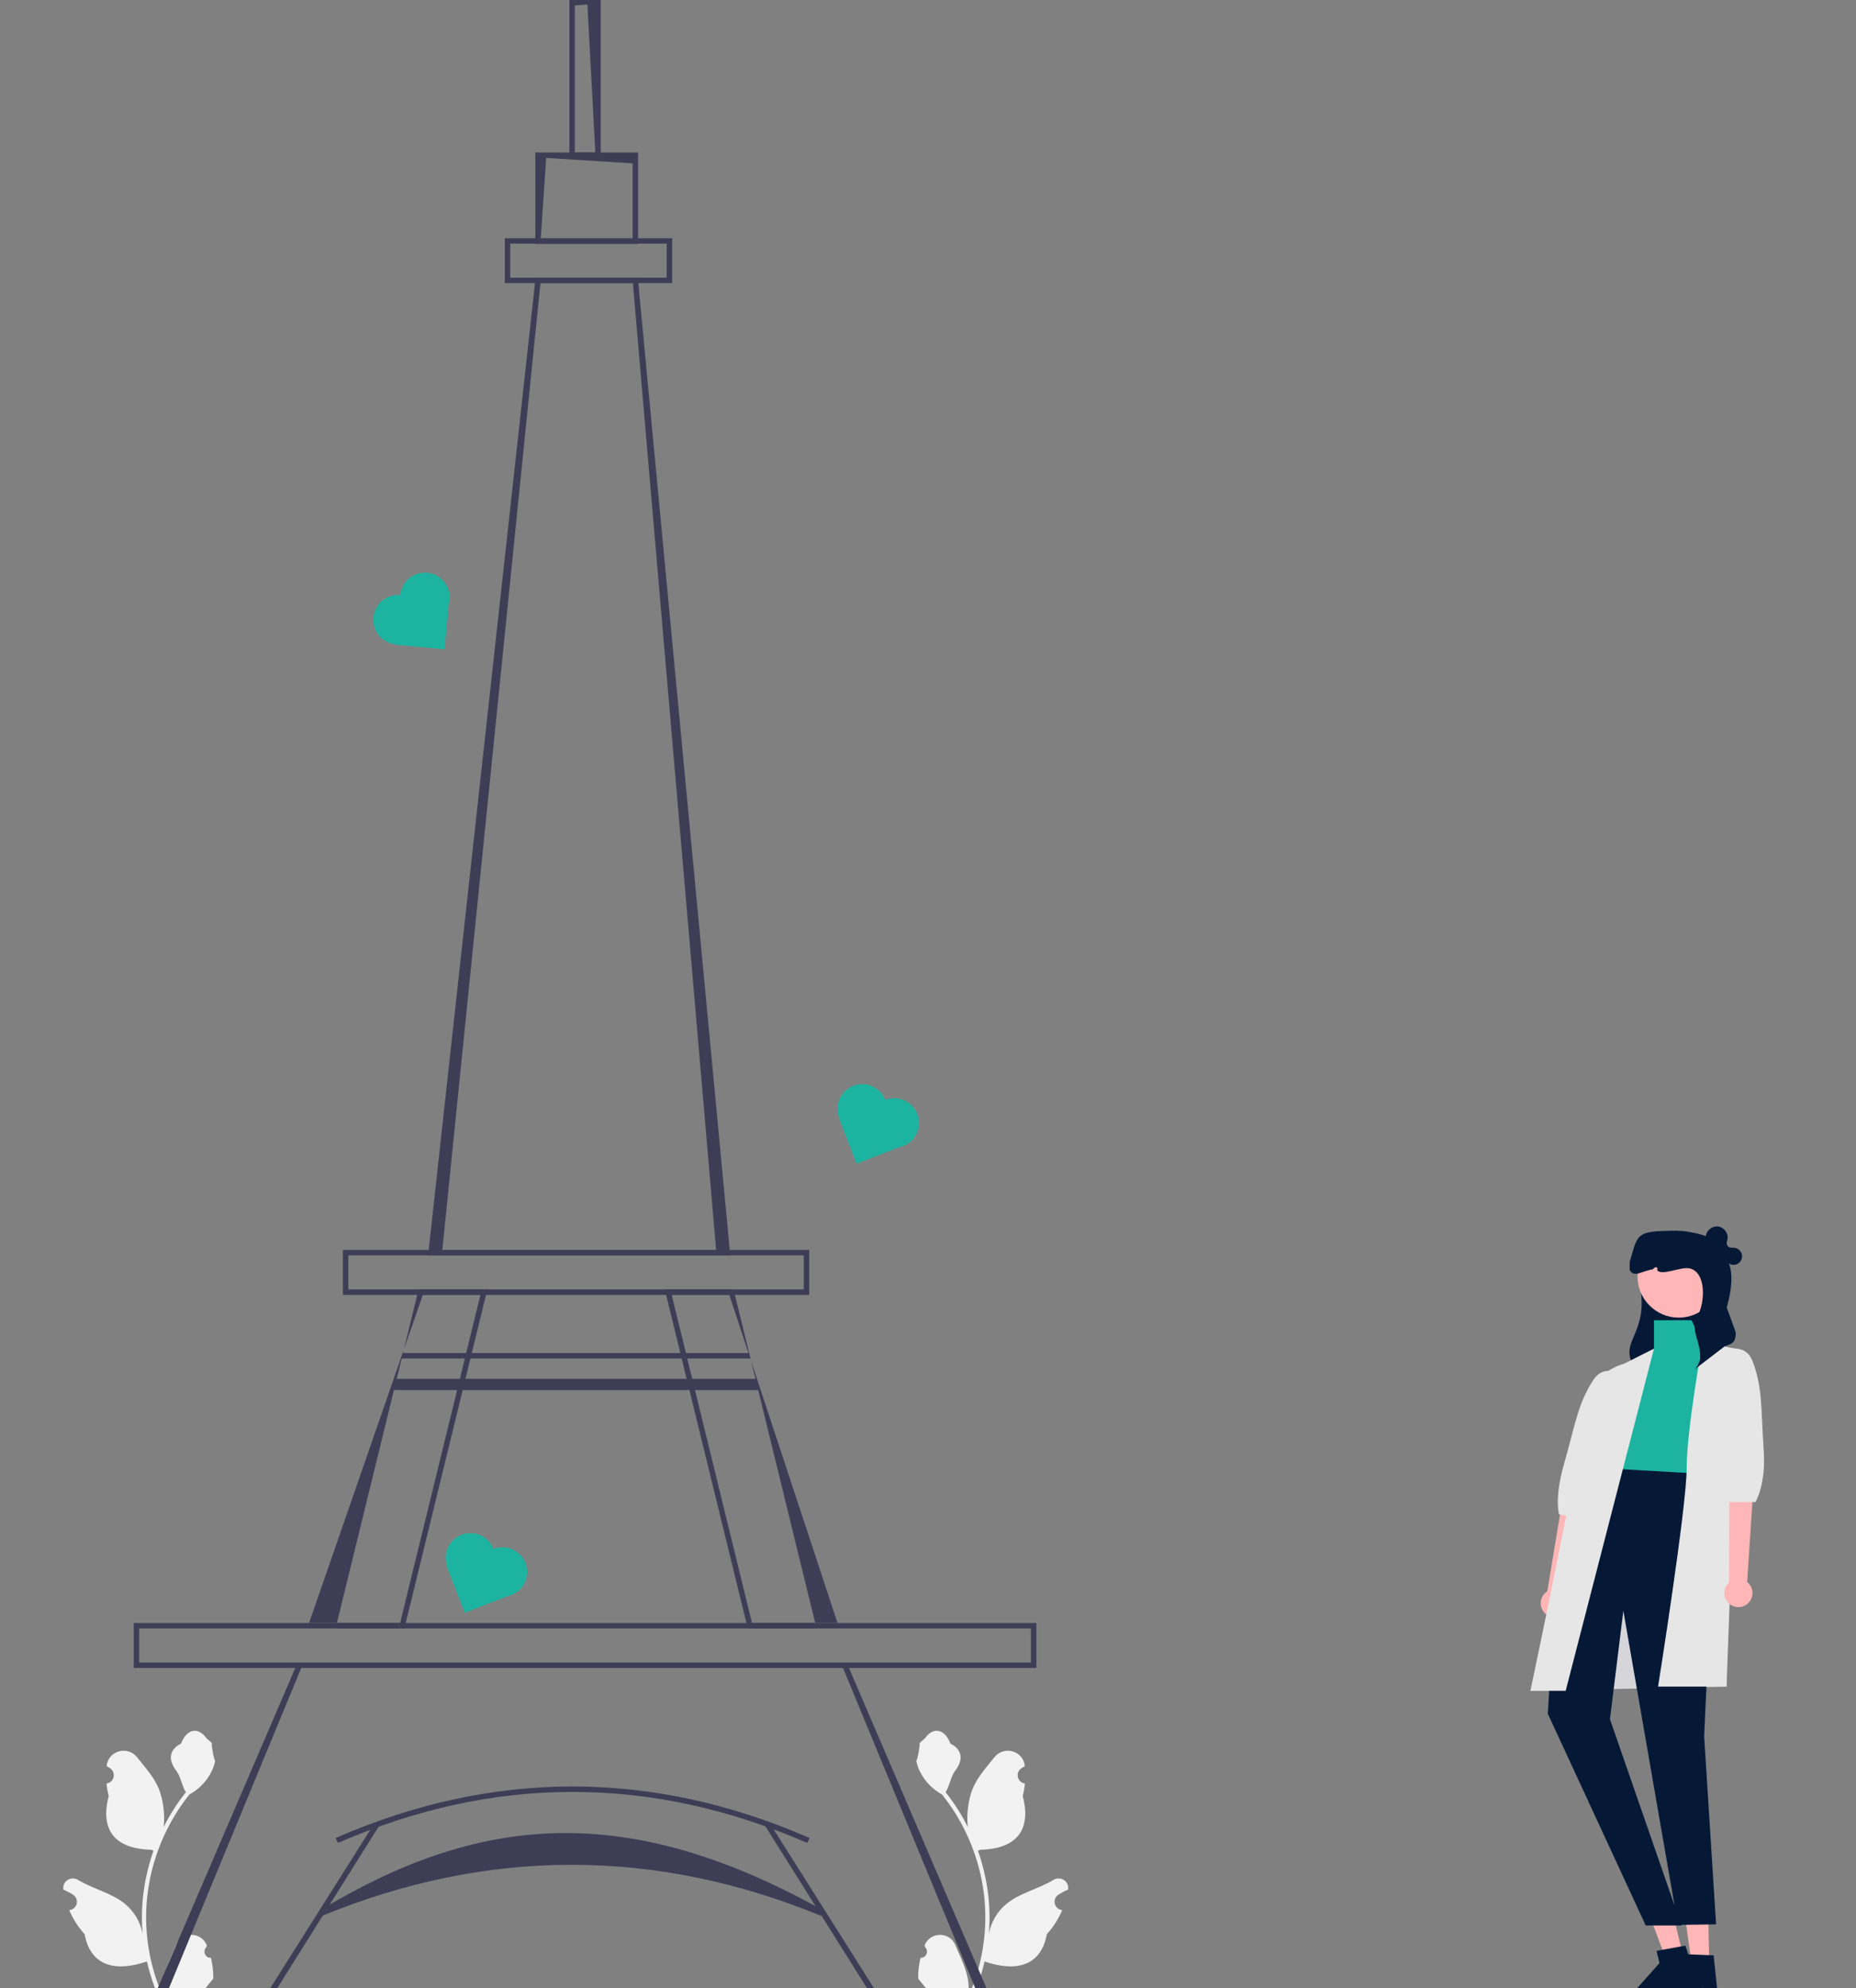 <svg width="465" height="498" viewBox="0 0 465 498" fill="none" xmlns="http://www.w3.org/2000/svg">
<rect x="0" y="0" width="465" height="498" fill="#808080" stroke="none"/>
<g clip-path="url(#clip0_214_3130)">
<path d="M230.633 490.352C232.042 490.44 232.82 488.69 231.755 487.671L231.649 487.249C231.663 487.216 231.677 487.182 231.691 487.148C233.115 483.753 237.943 483.776 239.355 487.177C240.609 490.195 242.205 493.218 242.598 496.41C242.774 497.818 242.695 499.254 242.382 500.636C245.319 494.222 246.865 487.218 246.865 480.174C246.865 478.404 246.768 476.634 246.57 474.869C246.407 473.425 246.183 471.99 245.892 470.568C244.32 462.881 240.916 455.56 236.006 449.445C233.645 448.155 231.677 446.139 230.488 443.722C230.061 442.85 229.726 441.912 229.567 440.957C229.836 440.992 230.58 436.902 230.378 436.652C230.752 436.084 231.422 435.801 231.831 435.247C233.864 432.491 236.666 432.972 238.128 436.718C241.252 438.294 241.283 440.908 239.366 443.422C238.146 445.022 237.978 447.187 236.908 448.899C237.018 449.04 237.133 449.176 237.243 449.317C239.262 451.906 241.008 454.688 242.48 457.611C242.064 454.363 242.678 450.449 243.725 447.926C244.917 445.052 247.151 442.631 249.119 440.146C251.482 437.161 256.328 438.463 256.744 442.247C256.748 442.284 256.752 442.32 256.756 442.357C256.464 442.522 256.177 442.697 255.898 442.882C254.303 443.936 254.854 446.408 256.744 446.7L256.787 446.707C256.681 447.759 256.501 448.802 256.236 449.828C258.76 459.586 253.311 463.14 245.531 463.299C245.359 463.387 245.192 463.475 245.02 463.559C245.808 465.778 246.438 468.054 246.905 470.361C247.323 472.399 247.614 474.459 247.777 476.529C247.979 479.139 247.962 481.763 247.741 484.369L247.755 484.277C248.314 481.406 249.873 478.725 252.136 476.867C255.508 474.098 260.272 473.079 263.91 470.853C265.661 469.781 267.905 471.166 267.6 473.196L267.585 473.293C267.043 473.513 266.515 473.768 266.004 474.054C265.712 474.219 265.425 474.394 265.146 474.579C263.551 475.634 264.102 478.106 265.992 478.397L266.035 478.404C266.065 478.408 266.092 478.413 266.123 478.417C265.193 480.623 263.899 482.67 262.278 484.435C260.7 492.953 253.922 493.762 246.671 491.281H246.667C245.874 494.732 244.716 498.105 243.228 501.318H230.941C230.897 501.182 230.858 501.041 230.818 500.905C231.954 500.975 233.099 500.909 234.218 500.702C233.306 499.584 232.395 498.457 231.483 497.339C231.461 497.317 231.443 497.295 231.426 497.273C230.963 496.7 230.497 496.132 230.034 495.56L230.034 495.559C230.005 493.803 230.216 492.051 230.633 490.352Z" fill="#F2F2F2"/>
<path d="M52.841 490.352C53.258 492.051 53.469 493.803 53.44 495.559L53.44 495.56C52.978 496.132 52.511 496.7 52.048 497.273C52.031 497.295 52.013 497.317 51.991 497.339C51.08 498.457 50.168 499.584 49.257 500.702C50.375 500.909 51.52 500.975 52.656 500.905C52.617 501.041 52.577 501.182 52.533 501.318H40.247C38.758 498.105 37.6 494.732 36.807 491.281H36.803C29.552 493.762 22.774 492.953 21.196 484.435C19.576 482.67 18.281 480.623 17.352 478.417C17.382 478.413 17.409 478.408 17.44 478.404L17.483 478.397C19.372 478.106 19.924 475.634 18.329 474.579C18.049 474.394 17.763 474.219 17.471 474.054C16.96 473.768 16.431 473.513 15.89 473.293L15.875 473.196C15.569 471.166 17.813 469.781 19.564 470.853C23.202 473.079 27.966 474.098 31.338 476.867C33.601 478.725 35.16 481.406 35.719 484.277L35.733 484.369C35.513 481.763 35.495 479.139 35.697 476.529C35.86 474.459 36.151 472.399 36.569 470.361C37.036 468.054 37.666 465.778 38.454 463.559C38.282 463.475 38.115 463.387 37.943 463.299C30.163 463.14 24.714 459.586 27.238 449.828C26.974 448.802 26.793 447.759 26.688 446.707L26.73 446.7C28.62 446.408 29.172 443.936 27.576 442.882C27.297 442.697 27.011 442.522 26.718 442.357C26.722 442.32 26.726 442.284 26.73 442.247C27.146 438.463 31.992 437.161 34.355 440.146C36.323 442.631 38.557 445.052 39.749 447.926C40.796 450.449 41.41 454.363 40.994 457.611C42.466 454.688 44.212 451.906 46.231 449.317C46.341 449.176 46.456 449.04 46.566 448.899C45.496 447.187 45.328 445.022 44.109 443.422C42.192 440.908 42.222 438.294 45.346 436.718C46.809 432.972 49.61 432.491 51.643 435.247C52.052 435.801 52.722 436.084 53.097 436.652C52.894 436.902 53.638 440.992 53.907 440.957C53.748 441.912 53.414 442.85 52.986 443.722C51.797 446.139 49.829 448.155 47.469 449.445C42.559 455.56 39.154 462.881 37.582 470.568C37.292 471.99 37.067 473.425 36.904 474.869C36.706 476.634 36.609 478.404 36.609 480.174C36.609 487.218 38.155 494.222 41.092 500.636C40.779 499.254 40.7 497.818 40.876 496.41C41.269 493.218 42.865 490.195 44.119 487.177C45.531 483.776 50.359 483.753 51.783 487.148C51.797 487.182 51.812 487.216 51.825 487.249L51.719 487.671C50.654 488.69 51.432 490.44 52.841 490.352Z" fill="#F2F2F2"/>
<path d="M182.961 314.427H107.252L107.335 313.67L134.184 69.554H159.802L159.86 70.171L182.961 314.427ZM110.819 313.063H179.417L158.56 70.917H135.406L110.819 313.063Z" fill="#3F3D56"/>
<path d="M202.743 324.321H85.911V313.063H202.743V324.321ZM87.275 322.957H201.379V314.427H87.275V322.957Z" fill="#3F3D56"/>
<path d="M168.398 70.917H126.473V59.66H168.398V70.917ZM127.836 69.554H167.035V61.023H127.836V69.554Z" fill="#3F3D56"/>
<path d="M188.161 340.821L204.245 406.507H209.836L188.161 340.821ZM204.245 406.507H188.407L172.186 340.255L171.852 338.892L168.286 324.319H182.72L187.527 338.892L187.977 340.255L188.161 340.821L188.025 340.255L187.691 338.892L183.791 322.956H166.555L170.455 338.892L170.789 340.255L187.343 407.871H204.579L204.245 406.507Z" fill="#3F3D56"/>
<path d="M100.883 338.892L100.405 340.255L77.428 406.507H84.41L100.63 340.255L100.964 338.892L101.162 338.081L100.883 338.892ZM104.864 322.956L101.162 338.081L105.935 324.319H120.362L116.796 338.892L116.462 340.255L100.242 406.507H84.41L84.076 407.871H101.312L117.867 340.255L118.201 338.892L122.101 322.956H104.864Z" fill="#3F3D56"/>
<path d="M248.598 501.318H219.32L191.494 457.005L192.747 456.468L220.218 499.955H245.164L211.036 417.354L212.289 416.816L248.598 501.318Z" fill="#3F3D56"/>
<path d="M67.355 501.318H38.077L74.385 416.816L75.639 417.354L41.511 499.955H66.456L93.928 456.468L95.181 457.005L67.355 501.318Z" fill="#3F3D56"/>
<path d="M259.658 417.766H33.513V406.509H259.658V417.766ZM34.877 416.403H258.294V407.872H34.877V416.403Z" fill="#3F3D56"/>
<path d="M205.659 479.832C164.215 462.812 122.186 462.812 80.739 479.832L79.917 478.627C119.49 454.695 156.49 450.595 206.481 478.627L205.659 479.832Z" fill="#3F3D56"/>
<path d="M202.244 461.597C163.237 444.551 123.68 444.551 84.673 461.597L84.075 460.358C123.479 443.139 163.437 443.139 202.842 460.358L202.244 461.597Z" fill="#3F3D56"/>
<path d="M188.025 340.255H100.405L100.883 338.892H187.691L188.025 340.255Z" fill="#3F3D56"/>
<path d="M190.118 348.156H98.073L99.437 345.34H189.436L190.118 348.156Z" fill="#3F3D56"/>
<path d="M159.863 61.091H134.114V38.194H159.863V61.091ZM135.477 59.728H158.499V40.92L136.841 39.557L135.477 59.728Z" fill="#3F3D56"/>
<path d="M150.515 39.557H142.655V0H150.515V39.557ZM144.019 38.194H149.151L147.164 1.129L144.019 1.363V38.194Z" fill="#3F3D56"/>
<path d="M221.813 275.486C220.574 272.295 216.983 270.712 213.791 271.951C210.63 273.177 209.048 276.711 210.222 279.879L210.129 279.915L214.615 291.47L225.251 287.344C225.603 287.274 225.953 287.175 226.299 287.041C229.491 285.803 231.074 282.212 229.835 279.021C228.597 275.83 225.005 274.248 221.813 275.486Z" fill="#1CB4A0"/>
<path d="M123.632 387.951C122.394 384.76 118.802 383.177 115.61 384.415C112.449 385.642 110.867 389.176 112.041 392.344L111.948 392.38L116.434 403.935L127.07 399.809C127.422 399.739 127.772 399.64 128.118 399.506C131.31 398.268 132.893 394.677 131.654 391.486C130.416 388.295 126.824 386.713 123.632 387.951Z" fill="#1CB4A0"/>
<path d="M100.292 149.046C96.883 148.727 93.861 151.23 93.541 154.638C93.224 158.013 95.678 161.008 99.038 161.375L99.028 161.474L111.373 162.632L112.438 151.276C112.533 150.931 112.601 150.573 112.636 150.204C112.956 146.796 110.452 143.774 107.043 143.455C103.634 143.135 100.612 145.639 100.292 149.046Z" fill="#1CB4A0"/>
<path d="M436.453 314.407C436.34 313.447 435.505 312.621 434.544 312.518C433.842 312.442 432.987 312.667 432.684 311.766C432.573 311.436 432.606 311.075 432.721 310.745C433.268 309.176 432.027 307.379 430.428 307.187C428.991 307.015 427.526 308.172 427.363 309.611C426.943 309.428 426.504 309.3 426.056 309.216C424.723 308.856 423.331 308.718 421.943 308.783L419.454 308.899C419.303 308.869 419.151 308.843 419 308.821C413.306 308.003 408.757 313.468 410.238 319.025C414.245 334.069 405.387 335.176 409.227 342.086L427.499 338.957C430.549 339.09 431.484 349.404 431.5 346.353L432.153 323.185C432.555 321.755 432.806 320.43 432.916 319.2C433 319.071 433.077 318.938 433.141 318.797C433.494 318.019 433.445 317.045 432.99 316.345C433.563 316.778 434.356 316.931 435.036 316.688C435.947 316.364 436.567 315.367 436.453 314.407Z" fill="#051937"/>
<path d="M387.659 398.568L391.963 372.554L398.43 371.921L392.145 399.187C392.59 399.676 392.904 400.294 393.016 400.996C393.324 402.918 392.015 404.726 390.092 405.034C388.169 405.341 386.361 404.032 386.054 402.11C385.823 400.672 386.499 399.298 387.659 398.568Z" fill="#FFB6B6"/>
<path d="M408.84 346.627C408.84 346.627 402.878 339.855 399.068 345.812C395.258 351.769 394.715 356.658 391.757 367.022C389.416 375.225 390.596 379.28 390.596 379.28L397.199 380.688L401.736 369.228L408.84 346.627Z" fill="#E6E6E6"/>
<path d="M421.622 489.558L417.354 490.598L411.223 474.271L417.522 472.737L421.622 489.558Z" fill="#FFB6B6"/>
<path d="M409.693 499.773C409.951 500.825 411.012 501.471 412.066 501.216L420.55 499.148L421.273 495.77L422.581 498.651L425.782 497.874L422.255 487.31L421.125 487.517L416.512 488.35L415.025 488.621L415.769 491.674L410.133 498.004C409.705 498.485 409.54 499.146 409.693 499.773Z" fill="#051937"/>
<path d="M428.225 491.798L423.833 491.888L421.385 474.622L427.866 474.487L428.225 491.798Z" fill="#FFB6B6"/>
<path d="M414.366 499.186C414.389 500.27 415.286 501.13 416.37 501.109L425.101 500.928L426.538 497.787L427.19 500.883L430.485 500.817L429.33 489.74L428.181 489.697L423.498 489.512L421.987 489.454L422.053 492.596L415.179 497.555C414.657 497.932 414.353 498.542 414.366 499.186Z" fill="#051937"/>
<path d="M432.563 422.434L383.426 423.489L392.716 392.216H432.563V422.434Z" fill="#D6D5DA"/>
<path d="M423.794 330.675H414.383V337.788L405.661 343.525L401.989 352.588L403.825 357.636L400.055 381.447L423.794 369.338L431.483 339.28L426.548 336.297L423.794 330.675Z" fill="#1CB4A0"/>
<path d="M429.945 369.338L401.989 367.732L389.499 401.532L387.784 429.228L412.318 482.267H421.276L403.358 430.587L406.711 403.464L420.382 482.112L429.945 481.986L426.958 434.945L429.945 369.338Z" fill="#051937"/>
<path d="M426.548 336.297C426.548 336.297 422.575 358.008 422.575 367.732C422.575 377.456 415.409 422.434 415.409 422.434H432.563L435.69 337.92L426.548 336.297Z" fill="#E6E6E6"/>
<path d="M406.895 341.561C406.895 341.561 397.711 343.734 396.956 353.428C396.201 363.123 383.426 423.489 383.426 423.489H392.262L414.383 337.788L406.895 341.561Z" fill="#E6E6E6"/>
<path d="M420.583 330.019C426.286 330.019 430.91 325.396 430.91 319.695C430.91 313.993 426.286 309.371 420.583 309.371C414.879 309.371 410.256 313.993 410.256 319.695C410.256 325.396 414.879 330.019 420.583 330.019Z" fill="#FFB6B6"/>
<path d="M433.207 396.356L433.278 369.988L439.56 368.326L437.735 396.247C438.252 396.658 438.662 397.218 438.885 397.893C439.497 399.741 438.495 401.735 436.647 402.347C434.798 402.959 432.804 401.958 432.191 400.11C431.733 398.727 432.179 397.263 433.207 396.356Z" fill="#FFB6B6"/>
<path d="M429.432 339.885C429.432 339.885 436.675 334.506 439.158 341.127C441.642 347.747 441.153 352.642 441.882 363.394C442.46 371.905 439.811 376.217 439.811 376.217H433.059L431.663 363.47L429.432 339.885Z" fill="#E6E6E6"/>
<path d="M432.621 327.495L434.888 333.753C434.811 336.038 434.344 336.479 432.161 337.161L424.672 342.898C428.274 338.782 422.929 333.706 425.083 330.085C427.354 326.269 427.52 318.39 423.139 317.661C420.971 317.3 416.59 319.521 415.205 318.208C415.475 317.203 414.739 317.131 414.086 317.923C411.19 318.353 409.449 320.124 408.297 318.076V316.031C410.118 310.246 409.661 308.533 416.276 308.336C418.63 308.266 420.98 308.11 423.29 308.57L425.164 308.944C428.799 309.964 430.414 311.384 431.795 314.603C431.795 314.603 435.668 316.639 432.621 327.495Z" fill="#051937"/>
</g>
<defs>
<clipPath id="clip0_214_3130">
<rect width="481" height="502" fill="white"/>
</clipPath>
</defs>
</svg>

